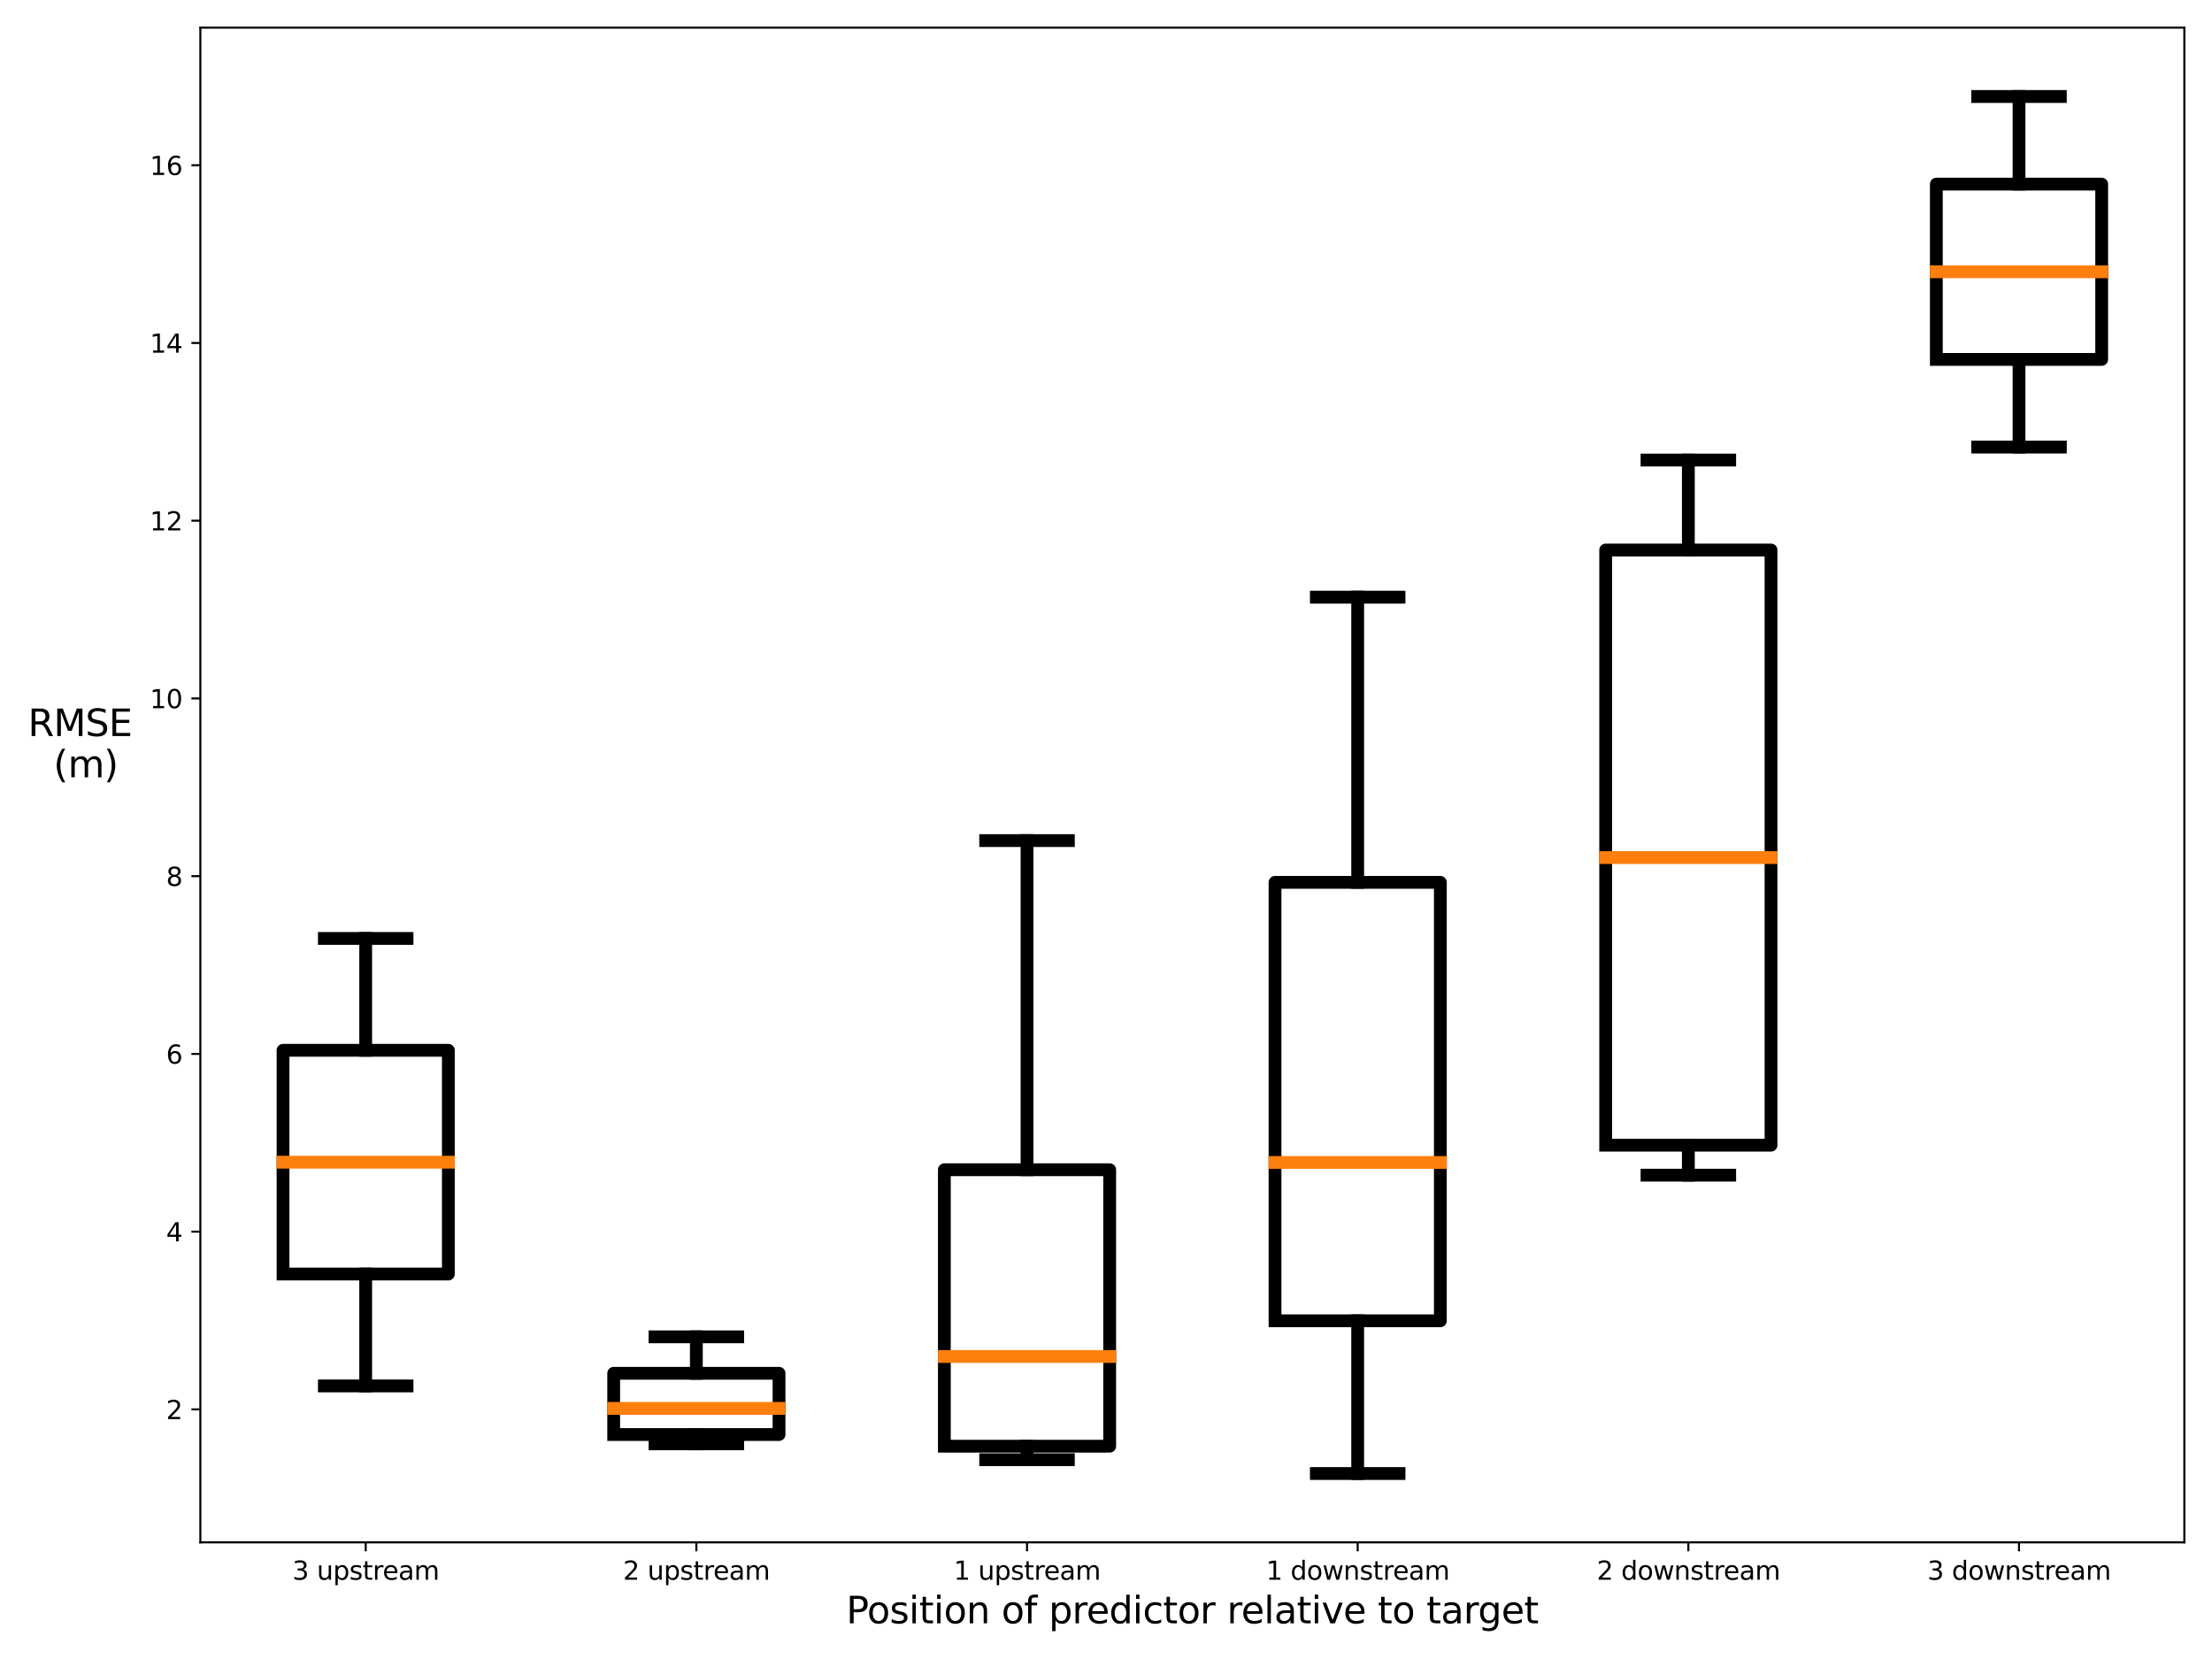 <?xml version="1.0" encoding="utf-8" standalone="no"?>
<!DOCTYPE svg PUBLIC "-//W3C//DTD SVG 1.1//EN"
  "http://www.w3.org/Graphics/SVG/1.1/DTD/svg11.dtd">
<svg xmlns:xlink="http://www.w3.org/1999/xlink" width="864pt" height="648pt" viewBox="0 0 864 648" xmlns="http://www.w3.org/2000/svg" version="1.1">
 <defs>
  <style type="text/css">*{stroke-linejoin: round; stroke-linecap: butt}</style>
 </defs>
 <g id="figure_1">
  <g id="patch_1">
   <path d="M 0 648 
L 864 648 
L 864 0 
L 0 0 
z
" style="fill: #ffffff"/>
  </g>
  <g id="axes_1">
   <g id="patch_2">
    <path d="M 78.26 602.44 
L 853.2 602.44 
L 853.2 10.8 
L 78.26 10.8 
z
" style="fill: #ffffff"/>
   </g>
   <g id="matplotlib.axis_1">
    <g id="xtick_1">
     <g id="line2d_1">
      <defs>
       <path id="m93afc6b982" d="M 0 0 
L 0 3.5 
" style="stroke: #000000; stroke-width: 0.8"/>
      </defs>
      <g>
       <use xlink:href="#m93afc6b982" x="142.838" y="602.44" style="stroke: #000000; stroke-width: 0.8"/>
      </g>
     </g>
     <g id="text_1">
      <!-- 3 upstream -->
      <g transform="translate(114.206 617.038) scale(0.1 -0.1)">
       <defs>
        <path id="DejaVuSans-33" d="M 2597 2516 
Q 3050 2419 3304 2112 
Q 3559 1806 3559 1356 
Q 3559 666 3084 287 
Q 2609 -91 1734 -91 
Q 1441 -91 1130 -33 
Q 819 25 488 141 
L 488 750 
Q 750 597 1062 519 
Q 1375 441 1716 441 
Q 2309 441 2620 675 
Q 2931 909 2931 1356 
Q 2931 1769 2642 2001 
Q 2353 2234 1838 2234 
L 1294 2234 
L 1294 2753 
L 1863 2753 
Q 2328 2753 2575 2939 
Q 2822 3125 2822 3475 
Q 2822 3834 2567 4026 
Q 2313 4219 1838 4219 
Q 1578 4219 1281 4162 
Q 984 4106 628 3988 
L 628 4550 
Q 988 4650 1302 4700 
Q 1616 4750 1894 4750 
Q 2613 4750 3031 4423 
Q 3450 4097 3450 3541 
Q 3450 3153 3228 2886 
Q 3006 2619 2597 2516 
z
" transform="scale(0.016)"/>
        <path id="DejaVuSans-20" transform="scale(0.016)"/>
        <path id="DejaVuSans-75" d="M 544 1381 
L 544 3500 
L 1119 3500 
L 1119 1403 
Q 1119 906 1312 657 
Q 1506 409 1894 409 
Q 2359 409 2629 706 
Q 2900 1003 2900 1516 
L 2900 3500 
L 3475 3500 
L 3475 0 
L 2900 0 
L 2900 538 
Q 2691 219 2414 64 
Q 2138 -91 1772 -91 
Q 1169 -91 856 284 
Q 544 659 544 1381 
z
M 1991 3584 
L 1991 3584 
z
" transform="scale(0.016)"/>
        <path id="DejaVuSans-70" d="M 1159 525 
L 1159 -1331 
L 581 -1331 
L 581 3500 
L 1159 3500 
L 1159 2969 
Q 1341 3281 1617 3432 
Q 1894 3584 2278 3584 
Q 2916 3584 3314 3078 
Q 3713 2572 3713 1747 
Q 3713 922 3314 415 
Q 2916 -91 2278 -91 
Q 1894 -91 1617 61 
Q 1341 213 1159 525 
z
M 3116 1747 
Q 3116 2381 2855 2742 
Q 2594 3103 2138 3103 
Q 1681 3103 1420 2742 
Q 1159 2381 1159 1747 
Q 1159 1113 1420 752 
Q 1681 391 2138 391 
Q 2594 391 2855 752 
Q 3116 1113 3116 1747 
z
" transform="scale(0.016)"/>
        <path id="DejaVuSans-73" d="M 2834 3397 
L 2834 2853 
Q 2591 2978 2328 3040 
Q 2066 3103 1784 3103 
Q 1356 3103 1142 2972 
Q 928 2841 928 2578 
Q 928 2378 1081 2264 
Q 1234 2150 1697 2047 
L 1894 2003 
Q 2506 1872 2764 1633 
Q 3022 1394 3022 966 
Q 3022 478 2636 193 
Q 2250 -91 1575 -91 
Q 1294 -91 989 -36 
Q 684 19 347 128 
L 347 722 
Q 666 556 975 473 
Q 1284 391 1588 391 
Q 1994 391 2212 530 
Q 2431 669 2431 922 
Q 2431 1156 2273 1281 
Q 2116 1406 1581 1522 
L 1381 1569 
Q 847 1681 609 1914 
Q 372 2147 372 2553 
Q 372 3047 722 3315 
Q 1072 3584 1716 3584 
Q 2034 3584 2315 3537 
Q 2597 3491 2834 3397 
z
" transform="scale(0.016)"/>
        <path id="DejaVuSans-74" d="M 1172 4494 
L 1172 3500 
L 2356 3500 
L 2356 3053 
L 1172 3053 
L 1172 1153 
Q 1172 725 1289 603 
Q 1406 481 1766 481 
L 2356 481 
L 2356 0 
L 1766 0 
Q 1100 0 847 248 
Q 594 497 594 1153 
L 594 3053 
L 172 3053 
L 172 3500 
L 594 3500 
L 594 4494 
L 1172 4494 
z
" transform="scale(0.016)"/>
        <path id="DejaVuSans-72" d="M 2631 2963 
Q 2534 3019 2420 3045 
Q 2306 3072 2169 3072 
Q 1681 3072 1420 2755 
Q 1159 2438 1159 1844 
L 1159 0 
L 581 0 
L 581 3500 
L 1159 3500 
L 1159 2956 
Q 1341 3275 1631 3429 
Q 1922 3584 2338 3584 
Q 2397 3584 2469 3576 
Q 2541 3569 2628 3553 
L 2631 2963 
z
" transform="scale(0.016)"/>
        <path id="DejaVuSans-65" d="M 3597 1894 
L 3597 1613 
L 953 1613 
Q 991 1019 1311 708 
Q 1631 397 2203 397 
Q 2534 397 2845 478 
Q 3156 559 3463 722 
L 3463 178 
Q 3153 47 2828 -22 
Q 2503 -91 2169 -91 
Q 1331 -91 842 396 
Q 353 884 353 1716 
Q 353 2575 817 3079 
Q 1281 3584 2069 3584 
Q 2775 3584 3186 3129 
Q 3597 2675 3597 1894 
z
M 3022 2063 
Q 3016 2534 2758 2815 
Q 2500 3097 2075 3097 
Q 1594 3097 1305 2825 
Q 1016 2553 972 2059 
L 3022 2063 
z
" transform="scale(0.016)"/>
        <path id="DejaVuSans-61" d="M 2194 1759 
Q 1497 1759 1228 1600 
Q 959 1441 959 1056 
Q 959 750 1161 570 
Q 1363 391 1709 391 
Q 2188 391 2477 730 
Q 2766 1069 2766 1631 
L 2766 1759 
L 2194 1759 
z
M 3341 1997 
L 3341 0 
L 2766 0 
L 2766 531 
Q 2569 213 2275 61 
Q 1981 -91 1556 -91 
Q 1019 -91 701 211 
Q 384 513 384 1019 
Q 384 1609 779 1909 
Q 1175 2209 1959 2209 
L 2766 2209 
L 2766 2266 
Q 2766 2663 2505 2880 
Q 2244 3097 1772 3097 
Q 1472 3097 1187 3025 
Q 903 2953 641 2809 
L 641 3341 
Q 956 3463 1253 3523 
Q 1550 3584 1831 3584 
Q 2591 3584 2966 3190 
Q 3341 2797 3341 1997 
z
" transform="scale(0.016)"/>
        <path id="DejaVuSans-6d" d="M 3328 2828 
Q 3544 3216 3844 3400 
Q 4144 3584 4550 3584 
Q 5097 3584 5394 3201 
Q 5691 2819 5691 2113 
L 5691 0 
L 5113 0 
L 5113 2094 
Q 5113 2597 4934 2840 
Q 4756 3084 4391 3084 
Q 3944 3084 3684 2787 
Q 3425 2491 3425 1978 
L 3425 0 
L 2847 0 
L 2847 2094 
Q 2847 2600 2669 2842 
Q 2491 3084 2119 3084 
Q 1678 3084 1418 2786 
Q 1159 2488 1159 1978 
L 1159 0 
L 581 0 
L 581 3500 
L 1159 3500 
L 1159 2956 
Q 1356 3278 1631 3431 
Q 1906 3584 2284 3584 
Q 2666 3584 2933 3390 
Q 3200 3197 3328 2828 
z
" transform="scale(0.016)"/>
       </defs>
       <use xlink:href="#DejaVuSans-33"/>
       <use xlink:href="#DejaVuSans-20" x="63.623"/>
       <use xlink:href="#DejaVuSans-75" x="95.41"/>
       <use xlink:href="#DejaVuSans-70" x="158.789"/>
       <use xlink:href="#DejaVuSans-73" x="222.266"/>
       <use xlink:href="#DejaVuSans-74" x="274.365"/>
       <use xlink:href="#DejaVuSans-72" x="313.574"/>
       <use xlink:href="#DejaVuSans-65" x="352.438"/>
       <use xlink:href="#DejaVuSans-61" x="413.961"/>
       <use xlink:href="#DejaVuSans-6d" x="475.24"/>
      </g>
     </g>
    </g>
    <g id="xtick_2">
     <g id="line2d_2">
      <g>
       <use xlink:href="#m93afc6b982" x="271.995" y="602.44" style="stroke: #000000; stroke-width: 0.8"/>
      </g>
     </g>
     <g id="text_2">
      <!-- 2 upstream -->
      <g transform="translate(243.363 617.038) scale(0.1 -0.1)">
       <defs>
        <path id="DejaVuSans-32" d="M 1228 531 
L 3431 531 
L 3431 0 
L 469 0 
L 469 531 
Q 828 903 1448 1529 
Q 2069 2156 2228 2338 
Q 2531 2678 2651 2914 
Q 2772 3150 2772 3378 
Q 2772 3750 2511 3984 
Q 2250 4219 1831 4219 
Q 1534 4219 1204 4116 
Q 875 4013 500 3803 
L 500 4441 
Q 881 4594 1212 4672 
Q 1544 4750 1819 4750 
Q 2544 4750 2975 4387 
Q 3406 4025 3406 3419 
Q 3406 3131 3298 2873 
Q 3191 2616 2906 2266 
Q 2828 2175 2409 1742 
Q 1991 1309 1228 531 
z
" transform="scale(0.016)"/>
       </defs>
       <use xlink:href="#DejaVuSans-32"/>
       <use xlink:href="#DejaVuSans-20" x="63.623"/>
       <use xlink:href="#DejaVuSans-75" x="95.41"/>
       <use xlink:href="#DejaVuSans-70" x="158.789"/>
       <use xlink:href="#DejaVuSans-73" x="222.266"/>
       <use xlink:href="#DejaVuSans-74" x="274.365"/>
       <use xlink:href="#DejaVuSans-72" x="313.574"/>
       <use xlink:href="#DejaVuSans-65" x="352.438"/>
       <use xlink:href="#DejaVuSans-61" x="413.961"/>
       <use xlink:href="#DejaVuSans-6d" x="475.24"/>
      </g>
     </g>
    </g>
    <g id="xtick_3">
     <g id="line2d_3">
      <g>
       <use xlink:href="#m93afc6b982" x="401.152" y="602.44" style="stroke: #000000; stroke-width: 0.8"/>
      </g>
     </g>
     <g id="text_3">
      <!-- 1 upstream -->
      <g transform="translate(372.52 617.038) scale(0.1 -0.1)">
       <defs>
        <path id="DejaVuSans-31" d="M 794 531 
L 1825 531 
L 1825 4091 
L 703 3866 
L 703 4441 
L 1819 4666 
L 2450 4666 
L 2450 531 
L 3481 531 
L 3481 0 
L 794 0 
L 794 531 
z
" transform="scale(0.016)"/>
       </defs>
       <use xlink:href="#DejaVuSans-31"/>
       <use xlink:href="#DejaVuSans-20" x="63.623"/>
       <use xlink:href="#DejaVuSans-75" x="95.41"/>
       <use xlink:href="#DejaVuSans-70" x="158.789"/>
       <use xlink:href="#DejaVuSans-73" x="222.266"/>
       <use xlink:href="#DejaVuSans-74" x="274.365"/>
       <use xlink:href="#DejaVuSans-72" x="313.574"/>
       <use xlink:href="#DejaVuSans-65" x="352.438"/>
       <use xlink:href="#DejaVuSans-61" x="413.961"/>
       <use xlink:href="#DejaVuSans-6d" x="475.24"/>
      </g>
     </g>
    </g>
    <g id="xtick_4">
     <g id="line2d_4">
      <g>
       <use xlink:href="#m93afc6b982" x="530.308" y="602.44" style="stroke: #000000; stroke-width: 0.8"/>
      </g>
     </g>
     <g id="text_4">
      <!-- 1 downstream -->
      <g transform="translate(494.528 617.038) scale(0.1 -0.1)">
       <defs>
        <path id="DejaVuSans-64" d="M 2906 2969 
L 2906 4863 
L 3481 4863 
L 3481 0 
L 2906 0 
L 2906 525 
Q 2725 213 2448 61 
Q 2172 -91 1784 -91 
Q 1150 -91 751 415 
Q 353 922 353 1747 
Q 353 2572 751 3078 
Q 1150 3584 1784 3584 
Q 2172 3584 2448 3432 
Q 2725 3281 2906 2969 
z
M 947 1747 
Q 947 1113 1208 752 
Q 1469 391 1925 391 
Q 2381 391 2643 752 
Q 2906 1113 2906 1747 
Q 2906 2381 2643 2742 
Q 2381 3103 1925 3103 
Q 1469 3103 1208 2742 
Q 947 2381 947 1747 
z
" transform="scale(0.016)"/>
        <path id="DejaVuSans-6f" d="M 1959 3097 
Q 1497 3097 1228 2736 
Q 959 2375 959 1747 
Q 959 1119 1226 758 
Q 1494 397 1959 397 
Q 2419 397 2687 759 
Q 2956 1122 2956 1747 
Q 2956 2369 2687 2733 
Q 2419 3097 1959 3097 
z
M 1959 3584 
Q 2709 3584 3137 3096 
Q 3566 2609 3566 1747 
Q 3566 888 3137 398 
Q 2709 -91 1959 -91 
Q 1206 -91 779 398 
Q 353 888 353 1747 
Q 353 2609 779 3096 
Q 1206 3584 1959 3584 
z
" transform="scale(0.016)"/>
        <path id="DejaVuSans-77" d="M 269 3500 
L 844 3500 
L 1563 769 
L 2278 3500 
L 2956 3500 
L 3675 769 
L 4391 3500 
L 4966 3500 
L 4050 0 
L 3372 0 
L 2619 2869 
L 1863 0 
L 1184 0 
L 269 3500 
z
" transform="scale(0.016)"/>
        <path id="DejaVuSans-6e" d="M 3513 2113 
L 3513 0 
L 2938 0 
L 2938 2094 
Q 2938 2591 2744 2837 
Q 2550 3084 2163 3084 
Q 1697 3084 1428 2787 
Q 1159 2491 1159 1978 
L 1159 0 
L 581 0 
L 581 3500 
L 1159 3500 
L 1159 2956 
Q 1366 3272 1645 3428 
Q 1925 3584 2291 3584 
Q 2894 3584 3203 3211 
Q 3513 2838 3513 2113 
z
" transform="scale(0.016)"/>
       </defs>
       <use xlink:href="#DejaVuSans-31"/>
       <use xlink:href="#DejaVuSans-20" x="63.623"/>
       <use xlink:href="#DejaVuSans-64" x="95.41"/>
       <use xlink:href="#DejaVuSans-6f" x="158.887"/>
       <use xlink:href="#DejaVuSans-77" x="220.068"/>
       <use xlink:href="#DejaVuSans-6e" x="301.855"/>
       <use xlink:href="#DejaVuSans-73" x="365.234"/>
       <use xlink:href="#DejaVuSans-74" x="417.334"/>
       <use xlink:href="#DejaVuSans-72" x="456.543"/>
       <use xlink:href="#DejaVuSans-65" x="495.406"/>
       <use xlink:href="#DejaVuSans-61" x="556.93"/>
       <use xlink:href="#DejaVuSans-6d" x="618.209"/>
      </g>
     </g>
    </g>
    <g id="xtick_5">
     <g id="line2d_5">
      <g>
       <use xlink:href="#m93afc6b982" x="659.465" y="602.44" style="stroke: #000000; stroke-width: 0.8"/>
      </g>
     </g>
     <g id="text_5">
      <!-- 2 downstream -->
      <g transform="translate(623.685 617.038) scale(0.1 -0.1)">
       <use xlink:href="#DejaVuSans-32"/>
       <use xlink:href="#DejaVuSans-20" x="63.623"/>
       <use xlink:href="#DejaVuSans-64" x="95.41"/>
       <use xlink:href="#DejaVuSans-6f" x="158.887"/>
       <use xlink:href="#DejaVuSans-77" x="220.068"/>
       <use xlink:href="#DejaVuSans-6e" x="301.855"/>
       <use xlink:href="#DejaVuSans-73" x="365.234"/>
       <use xlink:href="#DejaVuSans-74" x="417.334"/>
       <use xlink:href="#DejaVuSans-72" x="456.543"/>
       <use xlink:href="#DejaVuSans-65" x="495.406"/>
       <use xlink:href="#DejaVuSans-61" x="556.93"/>
       <use xlink:href="#DejaVuSans-6d" x="618.209"/>
      </g>
     </g>
    </g>
    <g id="xtick_6">
     <g id="line2d_6">
      <g>
       <use xlink:href="#m93afc6b982" x="788.622" y="602.44" style="stroke: #000000; stroke-width: 0.8"/>
      </g>
     </g>
     <g id="text_6">
      <!-- 3 downstream -->
      <g transform="translate(752.841 617.038) scale(0.1 -0.1)">
       <use xlink:href="#DejaVuSans-33"/>
       <use xlink:href="#DejaVuSans-20" x="63.623"/>
       <use xlink:href="#DejaVuSans-64" x="95.41"/>
       <use xlink:href="#DejaVuSans-6f" x="158.887"/>
       <use xlink:href="#DejaVuSans-77" x="220.068"/>
       <use xlink:href="#DejaVuSans-6e" x="301.855"/>
       <use xlink:href="#DejaVuSans-73" x="365.234"/>
       <use xlink:href="#DejaVuSans-74" x="417.334"/>
       <use xlink:href="#DejaVuSans-72" x="456.543"/>
       <use xlink:href="#DejaVuSans-65" x="495.406"/>
       <use xlink:href="#DejaVuSans-61" x="556.93"/>
       <use xlink:href="#DejaVuSans-6d" x="618.209"/>
      </g>
     </g>
    </g>
    <g id="text_7">
     <!-- Position of predictor relative to target -->
     <g transform="translate(330.527 634.06) scale(0.144 -0.144)">
      <defs>
       <path id="DejaVuSans-50" d="M 1259 4147 
L 1259 2394 
L 2053 2394 
Q 2494 2394 2734 2622 
Q 2975 2850 2975 3272 
Q 2975 3691 2734 3919 
Q 2494 4147 2053 4147 
L 1259 4147 
z
M 628 4666 
L 2053 4666 
Q 2838 4666 3239 4311 
Q 3641 3956 3641 3272 
Q 3641 2581 3239 2228 
Q 2838 1875 2053 1875 
L 1259 1875 
L 1259 0 
L 628 0 
L 628 4666 
z
" transform="scale(0.016)"/>
       <path id="DejaVuSans-69" d="M 603 3500 
L 1178 3500 
L 1178 0 
L 603 0 
L 603 3500 
z
M 603 4863 
L 1178 4863 
L 1178 4134 
L 603 4134 
L 603 4863 
z
" transform="scale(0.016)"/>
       <path id="DejaVuSans-66" d="M 2375 4863 
L 2375 4384 
L 1825 4384 
Q 1516 4384 1395 4259 
Q 1275 4134 1275 3809 
L 1275 3500 
L 2222 3500 
L 2222 3053 
L 1275 3053 
L 1275 0 
L 697 0 
L 697 3053 
L 147 3053 
L 147 3500 
L 697 3500 
L 697 3744 
Q 697 4328 969 4595 
Q 1241 4863 1831 4863 
L 2375 4863 
z
" transform="scale(0.016)"/>
       <path id="DejaVuSans-63" d="M 3122 3366 
L 3122 2828 
Q 2878 2963 2633 3030 
Q 2388 3097 2138 3097 
Q 1578 3097 1268 2742 
Q 959 2388 959 1747 
Q 959 1106 1268 751 
Q 1578 397 2138 397 
Q 2388 397 2633 464 
Q 2878 531 3122 666 
L 3122 134 
Q 2881 22 2623 -34 
Q 2366 -91 2075 -91 
Q 1284 -91 818 406 
Q 353 903 353 1747 
Q 353 2603 823 3093 
Q 1294 3584 2113 3584 
Q 2378 3584 2631 3529 
Q 2884 3475 3122 3366 
z
" transform="scale(0.016)"/>
       <path id="DejaVuSans-6c" d="M 603 4863 
L 1178 4863 
L 1178 0 
L 603 0 
L 603 4863 
z
" transform="scale(0.016)"/>
       <path id="DejaVuSans-76" d="M 191 3500 
L 800 3500 
L 1894 563 
L 2988 3500 
L 3597 3500 
L 2284 0 
L 1503 0 
L 191 3500 
z
" transform="scale(0.016)"/>
       <path id="DejaVuSans-67" d="M 2906 1791 
Q 2906 2416 2648 2759 
Q 2391 3103 1925 3103 
Q 1463 3103 1205 2759 
Q 947 2416 947 1791 
Q 947 1169 1205 825 
Q 1463 481 1925 481 
Q 2391 481 2648 825 
Q 2906 1169 2906 1791 
z
M 3481 434 
Q 3481 -459 3084 -895 
Q 2688 -1331 1869 -1331 
Q 1566 -1331 1297 -1286 
Q 1028 -1241 775 -1147 
L 775 -588 
Q 1028 -725 1275 -790 
Q 1522 -856 1778 -856 
Q 2344 -856 2625 -561 
Q 2906 -266 2906 331 
L 2906 616 
Q 2728 306 2450 153 
Q 2172 0 1784 0 
Q 1141 0 747 490 
Q 353 981 353 1791 
Q 353 2603 747 3093 
Q 1141 3584 1784 3584 
Q 2172 3584 2450 3431 
Q 2728 3278 2906 2969 
L 2906 3500 
L 3481 3500 
L 3481 434 
z
" transform="scale(0.016)"/>
      </defs>
      <use xlink:href="#DejaVuSans-50"/>
      <use xlink:href="#DejaVuSans-6f" x="56.678"/>
      <use xlink:href="#DejaVuSans-73" x="117.859"/>
      <use xlink:href="#DejaVuSans-69" x="169.959"/>
      <use xlink:href="#DejaVuSans-74" x="197.742"/>
      <use xlink:href="#DejaVuSans-69" x="236.951"/>
      <use xlink:href="#DejaVuSans-6f" x="264.734"/>
      <use xlink:href="#DejaVuSans-6e" x="325.916"/>
      <use xlink:href="#DejaVuSans-20" x="389.295"/>
      <use xlink:href="#DejaVuSans-6f" x="421.082"/>
      <use xlink:href="#DejaVuSans-66" x="482.264"/>
      <use xlink:href="#DejaVuSans-20" x="517.469"/>
      <use xlink:href="#DejaVuSans-70" x="549.256"/>
      <use xlink:href="#DejaVuSans-72" x="612.732"/>
      <use xlink:href="#DejaVuSans-65" x="651.596"/>
      <use xlink:href="#DejaVuSans-64" x="713.119"/>
      <use xlink:href="#DejaVuSans-69" x="776.596"/>
      <use xlink:href="#DejaVuSans-63" x="804.379"/>
      <use xlink:href="#DejaVuSans-74" x="859.359"/>
      <use xlink:href="#DejaVuSans-6f" x="898.568"/>
      <use xlink:href="#DejaVuSans-72" x="959.75"/>
      <use xlink:href="#DejaVuSans-20" x="1000.863"/>
      <use xlink:href="#DejaVuSans-72" x="1032.65"/>
      <use xlink:href="#DejaVuSans-65" x="1071.514"/>
      <use xlink:href="#DejaVuSans-6c" x="1133.037"/>
      <use xlink:href="#DejaVuSans-61" x="1160.82"/>
      <use xlink:href="#DejaVuSans-74" x="1222.1"/>
      <use xlink:href="#DejaVuSans-69" x="1261.309"/>
      <use xlink:href="#DejaVuSans-76" x="1289.092"/>
      <use xlink:href="#DejaVuSans-65" x="1348.271"/>
      <use xlink:href="#DejaVuSans-20" x="1409.795"/>
      <use xlink:href="#DejaVuSans-74" x="1441.582"/>
      <use xlink:href="#DejaVuSans-6f" x="1480.791"/>
      <use xlink:href="#DejaVuSans-20" x="1541.973"/>
      <use xlink:href="#DejaVuSans-74" x="1573.76"/>
      <use xlink:href="#DejaVuSans-61" x="1612.969"/>
      <use xlink:href="#DejaVuSans-72" x="1674.248"/>
      <use xlink:href="#DejaVuSans-67" x="1713.611"/>
      <use xlink:href="#DejaVuSans-65" x="1777.088"/>
      <use xlink:href="#DejaVuSans-74" x="1838.611"/>
     </g>
    </g>
   </g>
   <g id="matplotlib.axis_2">
    <g id="ytick_1">
     <g id="line2d_7">
      <defs>
       <path id="m09a1c1c5a8" d="M 0 0 
L -3.5 0 
" style="stroke: #000000; stroke-width: 0.8"/>
      </defs>
      <g>
       <use xlink:href="#m09a1c1c5a8" x="78.26" y="550.497" style="stroke: #000000; stroke-width: 0.8"/>
      </g>
     </g>
     <g id="text_8">
      <!-- 2 -->
      <g transform="translate(64.897 554.296) scale(0.1 -0.1)">
       <use xlink:href="#DejaVuSans-32"/>
      </g>
     </g>
    </g>
    <g id="ytick_2">
     <g id="line2d_8">
      <g>
       <use xlink:href="#m09a1c1c5a8" x="78.26" y="481.075" style="stroke: #000000; stroke-width: 0.8"/>
      </g>
     </g>
     <g id="text_9">
      <!-- 4 -->
      <g transform="translate(64.897 484.874) scale(0.1 -0.1)">
       <defs>
        <path id="DejaVuSans-34" d="M 2419 4116 
L 825 1625 
L 2419 1625 
L 2419 4116 
z
M 2253 4666 
L 3047 4666 
L 3047 1625 
L 3713 1625 
L 3713 1100 
L 3047 1100 
L 3047 0 
L 2419 0 
L 2419 1100 
L 313 1100 
L 313 1709 
L 2253 4666 
z
" transform="scale(0.016)"/>
       </defs>
       <use xlink:href="#DejaVuSans-34"/>
      </g>
     </g>
    </g>
    <g id="ytick_3">
     <g id="line2d_9">
      <g>
       <use xlink:href="#m09a1c1c5a8" x="78.26" y="411.653" style="stroke: #000000; stroke-width: 0.8"/>
      </g>
     </g>
     <g id="text_10">
      <!-- 6 -->
      <g transform="translate(64.897 415.452) scale(0.1 -0.1)">
       <defs>
        <path id="DejaVuSans-36" d="M 2113 2584 
Q 1688 2584 1439 2293 
Q 1191 2003 1191 1497 
Q 1191 994 1439 701 
Q 1688 409 2113 409 
Q 2538 409 2786 701 
Q 3034 994 3034 1497 
Q 3034 2003 2786 2293 
Q 2538 2584 2113 2584 
z
M 3366 4563 
L 3366 3988 
Q 3128 4100 2886 4159 
Q 2644 4219 2406 4219 
Q 1781 4219 1451 3797 
Q 1122 3375 1075 2522 
Q 1259 2794 1537 2939 
Q 1816 3084 2150 3084 
Q 2853 3084 3261 2657 
Q 3669 2231 3669 1497 
Q 3669 778 3244 343 
Q 2819 -91 2113 -91 
Q 1303 -91 875 529 
Q 447 1150 447 2328 
Q 447 3434 972 4092 
Q 1497 4750 2381 4750 
Q 2619 4750 2861 4703 
Q 3103 4656 3366 4563 
z
" transform="scale(0.016)"/>
       </defs>
       <use xlink:href="#DejaVuSans-36"/>
      </g>
     </g>
    </g>
    <g id="ytick_4">
     <g id="line2d_10">
      <g>
       <use xlink:href="#m09a1c1c5a8" x="78.26" y="342.231" style="stroke: #000000; stroke-width: 0.8"/>
      </g>
     </g>
     <g id="text_11">
      <!-- 8 -->
      <g transform="translate(64.897 346.03) scale(0.1 -0.1)">
       <defs>
        <path id="DejaVuSans-38" d="M 2034 2216 
Q 1584 2216 1326 1975 
Q 1069 1734 1069 1313 
Q 1069 891 1326 650 
Q 1584 409 2034 409 
Q 2484 409 2743 651 
Q 3003 894 3003 1313 
Q 3003 1734 2745 1975 
Q 2488 2216 2034 2216 
z
M 1403 2484 
Q 997 2584 770 2862 
Q 544 3141 544 3541 
Q 544 4100 942 4425 
Q 1341 4750 2034 4750 
Q 2731 4750 3128 4425 
Q 3525 4100 3525 3541 
Q 3525 3141 3298 2862 
Q 3072 2584 2669 2484 
Q 3125 2378 3379 2068 
Q 3634 1759 3634 1313 
Q 3634 634 3220 271 
Q 2806 -91 2034 -91 
Q 1263 -91 848 271 
Q 434 634 434 1313 
Q 434 1759 690 2068 
Q 947 2378 1403 2484 
z
M 1172 3481 
Q 1172 3119 1398 2916 
Q 1625 2713 2034 2713 
Q 2441 2713 2670 2916 
Q 2900 3119 2900 3481 
Q 2900 3844 2670 4047 
Q 2441 4250 2034 4250 
Q 1625 4250 1398 4047 
Q 1172 3844 1172 3481 
z
" transform="scale(0.016)"/>
       </defs>
       <use xlink:href="#DejaVuSans-38"/>
      </g>
     </g>
    </g>
    <g id="ytick_5">
     <g id="line2d_11">
      <g>
       <use xlink:href="#m09a1c1c5a8" x="78.26" y="272.809" style="stroke: #000000; stroke-width: 0.8"/>
      </g>
     </g>
     <g id="text_12">
      <!-- 10 -->
      <g transform="translate(58.535 276.608) scale(0.1 -0.1)">
       <defs>
        <path id="DejaVuSans-30" d="M 2034 4250 
Q 1547 4250 1301 3770 
Q 1056 3291 1056 2328 
Q 1056 1369 1301 889 
Q 1547 409 2034 409 
Q 2525 409 2770 889 
Q 3016 1369 3016 2328 
Q 3016 3291 2770 3770 
Q 2525 4250 2034 4250 
z
M 2034 4750 
Q 2819 4750 3233 4129 
Q 3647 3509 3647 2328 
Q 3647 1150 3233 529 
Q 2819 -91 2034 -91 
Q 1250 -91 836 529 
Q 422 1150 422 2328 
Q 422 3509 836 4129 
Q 1250 4750 2034 4750 
z
" transform="scale(0.016)"/>
       </defs>
       <use xlink:href="#DejaVuSans-31"/>
       <use xlink:href="#DejaVuSans-30" x="63.623"/>
      </g>
     </g>
    </g>
    <g id="ytick_6">
     <g id="line2d_12">
      <g>
       <use xlink:href="#m09a1c1c5a8" x="78.26" y="203.387" style="stroke: #000000; stroke-width: 0.8"/>
      </g>
     </g>
     <g id="text_13">
      <!-- 12 -->
      <g transform="translate(58.535 207.186) scale(0.1 -0.1)">
       <use xlink:href="#DejaVuSans-31"/>
       <use xlink:href="#DejaVuSans-32" x="63.623"/>
      </g>
     </g>
    </g>
    <g id="ytick_7">
     <g id="line2d_13">
      <g>
       <use xlink:href="#m09a1c1c5a8" x="78.26" y="133.965" style="stroke: #000000; stroke-width: 0.8"/>
      </g>
     </g>
     <g id="text_14">
      <!-- 14 -->
      <g transform="translate(58.535 137.764) scale(0.1 -0.1)">
       <use xlink:href="#DejaVuSans-31"/>
       <use xlink:href="#DejaVuSans-34" x="63.623"/>
      </g>
     </g>
    </g>
    <g id="ytick_8">
     <g id="line2d_14">
      <g>
       <use xlink:href="#m09a1c1c5a8" x="78.26" y="64.543" style="stroke: #000000; stroke-width: 0.8"/>
      </g>
     </g>
     <g id="text_15">
      <!-- 16 -->
      <g transform="translate(58.535 68.342) scale(0.1 -0.1)">
       <use xlink:href="#DejaVuSans-31"/>
       <use xlink:href="#DejaVuSans-36" x="63.623"/>
      </g>
     </g>
    </g>
    <g id="text_16">
     <!-- RMSE  -->
     <g transform="translate(10.911 287.5) scale(0.144 -0.144)">
      <defs>
       <path id="DejaVuSans-52" d="M 2841 2188 
Q 3044 2119 3236 1894 
Q 3428 1669 3622 1275 
L 4263 0 
L 3584 0 
L 2988 1197 
Q 2756 1666 2539 1819 
Q 2322 1972 1947 1972 
L 1259 1972 
L 1259 0 
L 628 0 
L 628 4666 
L 2053 4666 
Q 2853 4666 3247 4331 
Q 3641 3997 3641 3322 
Q 3641 2881 3436 2590 
Q 3231 2300 2841 2188 
z
M 1259 4147 
L 1259 2491 
L 2053 2491 
Q 2509 2491 2742 2702 
Q 2975 2913 2975 3322 
Q 2975 3731 2742 3939 
Q 2509 4147 2053 4147 
L 1259 4147 
z
" transform="scale(0.016)"/>
       <path id="DejaVuSans-4d" d="M 628 4666 
L 1569 4666 
L 2759 1491 
L 3956 4666 
L 4897 4666 
L 4897 0 
L 4281 0 
L 4281 4097 
L 3078 897 
L 2444 897 
L 1241 4097 
L 1241 0 
L 628 0 
L 628 4666 
z
" transform="scale(0.016)"/>
       <path id="DejaVuSans-53" d="M 3425 4513 
L 3425 3897 
Q 3066 4069 2747 4153 
Q 2428 4238 2131 4238 
Q 1616 4238 1336 4038 
Q 1056 3838 1056 3469 
Q 1056 3159 1242 3001 
Q 1428 2844 1947 2747 
L 2328 2669 
Q 3034 2534 3370 2195 
Q 3706 1856 3706 1288 
Q 3706 609 3251 259 
Q 2797 -91 1919 -91 
Q 1588 -91 1214 -16 
Q 841 59 441 206 
L 441 856 
Q 825 641 1194 531 
Q 1563 422 1919 422 
Q 2459 422 2753 634 
Q 3047 847 3047 1241 
Q 3047 1584 2836 1778 
Q 2625 1972 2144 2069 
L 1759 2144 
Q 1053 2284 737 2584 
Q 422 2884 422 3419 
Q 422 4038 858 4394 
Q 1294 4750 2059 4750 
Q 2388 4750 2728 4690 
Q 3069 4631 3425 4513 
z
" transform="scale(0.016)"/>
       <path id="DejaVuSans-45" d="M 628 4666 
L 3578 4666 
L 3578 4134 
L 1259 4134 
L 1259 2753 
L 3481 2753 
L 3481 2222 
L 1259 2222 
L 1259 531 
L 3634 531 
L 3634 0 
L 628 0 
L 628 4666 
z
" transform="scale(0.016)"/>
      </defs>
      <use xlink:href="#DejaVuSans-52"/>
      <use xlink:href="#DejaVuSans-4d" x="69.482"/>
      <use xlink:href="#DejaVuSans-53" x="155.762"/>
      <use xlink:href="#DejaVuSans-45" x="219.238"/>
      <use xlink:href="#DejaVuSans-20" x="282.422"/>
     </g>
     <!-- (m) -->
     <g transform="translate(20.904 303.625) scale(0.144 -0.144)">
      <defs>
       <path id="DejaVuSans-28" d="M 1984 4856 
Q 1566 4138 1362 3434 
Q 1159 2731 1159 2009 
Q 1159 1288 1364 580 
Q 1569 -128 1984 -844 
L 1484 -844 
Q 1016 -109 783 600 
Q 550 1309 550 2009 
Q 550 2706 781 3412 
Q 1013 4119 1484 4856 
L 1984 4856 
z
" transform="scale(0.016)"/>
       <path id="DejaVuSans-29" d="M 513 4856 
L 1013 4856 
Q 1481 4119 1714 3412 
Q 1947 2706 1947 2009 
Q 1947 1309 1714 600 
Q 1481 -109 1013 -844 
L 513 -844 
Q 928 -128 1133 580 
Q 1338 1288 1338 2009 
Q 1338 2731 1133 3434 
Q 928 4138 513 4856 
z
" transform="scale(0.016)"/>
      </defs>
      <use xlink:href="#DejaVuSans-28"/>
      <use xlink:href="#DejaVuSans-6d" x="39.014"/>
      <use xlink:href="#DejaVuSans-29" x="136.426"/>
     </g>
    </g>
   </g>
   <g id="line2d_15">
    <path d="M 110.549 497.633 
L 175.127 497.633 
L 175.127 410.245 
L 110.549 410.245 
L 110.549 497.633 
" clip-path="url(#pf5e6fc7304)" style="fill: none; stroke: #000000; stroke-width: 5; stroke-linecap: square"/>
   </g>
   <g id="line2d_16">
    <path d="M 142.838 497.633 
L 142.838 541.327 
" clip-path="url(#pf5e6fc7304)" style="fill: none; stroke: #000000; stroke-width: 5; stroke-linecap: square"/>
   </g>
   <g id="line2d_17">
    <path d="M 142.838 410.245 
L 142.838 366.552 
" clip-path="url(#pf5e6fc7304)" style="fill: none; stroke: #000000; stroke-width: 5; stroke-linecap: square"/>
   </g>
   <g id="line2d_18">
    <path d="M 126.694 541.327 
L 158.983 541.327 
" clip-path="url(#pf5e6fc7304)" style="fill: none; stroke: #000000; stroke-width: 5; stroke-linecap: square"/>
   </g>
   <g id="line2d_19">
    <path d="M 126.694 366.552 
L 158.983 366.552 
" clip-path="url(#pf5e6fc7304)" style="fill: none; stroke: #000000; stroke-width: 5; stroke-linecap: square"/>
   </g>
   <g id="line2d_20"/>
   <g id="line2d_21">
    <path d="M 239.706 560.323 
L 304.284 560.323 
L 304.284 536.396 
L 239.706 536.396 
L 239.706 560.323 
" clip-path="url(#pf5e6fc7304)" style="fill: none; stroke: #000000; stroke-width: 5; stroke-linecap: square"/>
   </g>
   <g id="line2d_22">
    <path d="M 271.995 560.323 
L 271.995 563.954 
" clip-path="url(#pf5e6fc7304)" style="fill: none; stroke: #000000; stroke-width: 5; stroke-linecap: square"/>
   </g>
   <g id="line2d_23">
    <path d="M 271.995 536.396 
L 271.995 522.161 
" clip-path="url(#pf5e6fc7304)" style="fill: none; stroke: #000000; stroke-width: 5; stroke-linecap: square"/>
   </g>
   <g id="line2d_24">
    <path d="M 255.85 563.954 
L 288.14 563.954 
" clip-path="url(#pf5e6fc7304)" style="fill: none; stroke: #000000; stroke-width: 5; stroke-linecap: square"/>
   </g>
   <g id="line2d_25">
    <path d="M 255.85 522.161 
L 288.14 522.161 
" clip-path="url(#pf5e6fc7304)" style="fill: none; stroke: #000000; stroke-width: 5; stroke-linecap: square"/>
   </g>
   <g id="line2d_26"/>
   <g id="line2d_27">
    <path d="M 368.863 564.878 
L 433.441 564.878 
L 433.441 456.898 
L 368.863 456.898 
L 368.863 564.878 
" clip-path="url(#pf5e6fc7304)" style="fill: none; stroke: #000000; stroke-width: 5; stroke-linecap: square"/>
   </g>
   <g id="line2d_28">
    <path d="M 401.152 564.878 
L 401.152 570.15 
" clip-path="url(#pf5e6fc7304)" style="fill: none; stroke: #000000; stroke-width: 5; stroke-linecap: square"/>
   </g>
   <g id="line2d_29">
    <path d="M 401.152 456.898 
L 401.152 328.332 
" clip-path="url(#pf5e6fc7304)" style="fill: none; stroke: #000000; stroke-width: 5; stroke-linecap: square"/>
   </g>
   <g id="line2d_30">
    <path d="M 385.007 570.15 
L 417.296 570.15 
" clip-path="url(#pf5e6fc7304)" style="fill: none; stroke: #000000; stroke-width: 5; stroke-linecap: square"/>
   </g>
   <g id="line2d_31">
    <path d="M 385.007 328.332 
L 417.296 328.332 
" clip-path="url(#pf5e6fc7304)" style="fill: none; stroke: #000000; stroke-width: 5; stroke-linecap: square"/>
   </g>
   <g id="line2d_32"/>
   <g id="line2d_33">
    <path d="M 498.019 515.891 
L 562.597 515.891 
L 562.597 344.639 
L 498.019 344.639 
L 498.019 515.891 
" clip-path="url(#pf5e6fc7304)" style="fill: none; stroke: #000000; stroke-width: 5; stroke-linecap: square"/>
   </g>
   <g id="line2d_34">
    <path d="M 530.308 515.891 
L 530.308 575.547 
" clip-path="url(#pf5e6fc7304)" style="fill: none; stroke: #000000; stroke-width: 5; stroke-linecap: square"/>
   </g>
   <g id="line2d_35">
    <path d="M 530.308 344.639 
L 530.308 233.257 
" clip-path="url(#pf5e6fc7304)" style="fill: none; stroke: #000000; stroke-width: 5; stroke-linecap: square"/>
   </g>
   <g id="line2d_36">
    <path d="M 514.164 575.547 
L 546.453 575.547 
" clip-path="url(#pf5e6fc7304)" style="fill: none; stroke: #000000; stroke-width: 5; stroke-linecap: square"/>
   </g>
   <g id="line2d_37">
    <path d="M 514.164 233.257 
L 546.453 233.257 
" clip-path="url(#pf5e6fc7304)" style="fill: none; stroke: #000000; stroke-width: 5; stroke-linecap: square"/>
   </g>
   <g id="line2d_38"/>
   <g id="line2d_39">
    <path d="M 627.176 447.303 
L 691.754 447.303 
L 691.754 214.836 
L 627.176 214.836 
L 627.176 447.303 
" clip-path="url(#pf5e6fc7304)" style="fill: none; stroke: #000000; stroke-width: 5; stroke-linecap: square"/>
   </g>
   <g id="line2d_40">
    <path d="M 659.465 447.303 
L 659.465 459.014 
" clip-path="url(#pf5e6fc7304)" style="fill: none; stroke: #000000; stroke-width: 5; stroke-linecap: square"/>
   </g>
   <g id="line2d_41">
    <path d="M 659.465 214.836 
L 659.465 179.711 
" clip-path="url(#pf5e6fc7304)" style="fill: none; stroke: #000000; stroke-width: 5; stroke-linecap: square"/>
   </g>
   <g id="line2d_42">
    <path d="M 643.32 459.014 
L 675.61 459.014 
" clip-path="url(#pf5e6fc7304)" style="fill: none; stroke: #000000; stroke-width: 5; stroke-linecap: square"/>
   </g>
   <g id="line2d_43">
    <path d="M 643.32 179.711 
L 675.61 179.711 
" clip-path="url(#pf5e6fc7304)" style="fill: none; stroke: #000000; stroke-width: 5; stroke-linecap: square"/>
   </g>
   <g id="line2d_44"/>
   <g id="line2d_45">
    <path d="M 756.332 140.388 
L 820.911 140.388 
L 820.911 71.925 
L 756.332 71.925 
L 756.332 140.388 
" clip-path="url(#pf5e6fc7304)" style="fill: none; stroke: #000000; stroke-width: 5; stroke-linecap: square"/>
   </g>
   <g id="line2d_46">
    <path d="M 788.622 140.388 
L 788.622 174.62 
" clip-path="url(#pf5e6fc7304)" style="fill: none; stroke: #000000; stroke-width: 5; stroke-linecap: square"/>
   </g>
   <g id="line2d_47">
    <path d="M 788.622 71.925 
L 788.622 37.693 
" clip-path="url(#pf5e6fc7304)" style="fill: none; stroke: #000000; stroke-width: 5; stroke-linecap: square"/>
   </g>
   <g id="line2d_48">
    <path d="M 772.477 174.62 
L 804.766 174.62 
" clip-path="url(#pf5e6fc7304)" style="fill: none; stroke: #000000; stroke-width: 5; stroke-linecap: square"/>
   </g>
   <g id="line2d_49">
    <path d="M 772.477 37.693 
L 804.766 37.693 
" clip-path="url(#pf5e6fc7304)" style="fill: none; stroke: #000000; stroke-width: 5; stroke-linecap: square"/>
   </g>
   <g id="line2d_50"/>
   <g id="line2d_51">
    <path d="M 110.549 453.939 
L 175.127 453.939 
" clip-path="url(#pf5e6fc7304)" style="fill: none; stroke: #ff7f0e; stroke-width: 5; stroke-linecap: square"/>
   </g>
   <g id="line2d_52">
    <path d="M 239.706 550.127 
L 304.284 550.127 
" clip-path="url(#pf5e6fc7304)" style="fill: none; stroke: #ff7f0e; stroke-width: 5; stroke-linecap: square"/>
   </g>
   <g id="line2d_53">
    <path d="M 368.863 529.841 
L 433.441 529.841 
" clip-path="url(#pf5e6fc7304)" style="fill: none; stroke: #ff7f0e; stroke-width: 5; stroke-linecap: square"/>
   </g>
   <g id="line2d_54">
    <path d="M 498.019 454.059 
L 562.597 454.059 
" clip-path="url(#pf5e6fc7304)" style="fill: none; stroke: #ff7f0e; stroke-width: 5; stroke-linecap: square"/>
   </g>
   <g id="line2d_55">
    <path d="M 627.176 334.971 
L 691.754 334.971 
" clip-path="url(#pf5e6fc7304)" style="fill: none; stroke: #ff7f0e; stroke-width: 5; stroke-linecap: square"/>
   </g>
   <g id="line2d_56">
    <path d="M 756.332 106.157 
L 820.911 106.157 
" clip-path="url(#pf5e6fc7304)" style="fill: none; stroke: #ff7f0e; stroke-width: 5; stroke-linecap: square"/>
   </g>
   <g id="patch_3">
    <path d="M 78.26 602.44 
L 78.26 10.8 
" style="fill: none; stroke: #000000; stroke-width: 0.8; stroke-linejoin: miter; stroke-linecap: square"/>
   </g>
   <g id="patch_4">
    <path d="M 853.2 602.44 
L 853.2 10.8 
" style="fill: none; stroke: #000000; stroke-width: 0.8; stroke-linejoin: miter; stroke-linecap: square"/>
   </g>
   <g id="patch_5">
    <path d="M 78.26 602.44 
L 853.2 602.44 
" style="fill: none; stroke: #000000; stroke-width: 0.8; stroke-linejoin: miter; stroke-linecap: square"/>
   </g>
   <g id="patch_6">
    <path d="M 78.26 10.8 
L 853.2 10.8 
" style="fill: none; stroke: #000000; stroke-width: 0.8; stroke-linejoin: miter; stroke-linecap: square"/>
   </g>
  </g>
 </g>
 <defs>
  <clipPath id="pf5e6fc7304">
   <rect x="78.26" y="10.8" width="774.94" height="591.64"/>
  </clipPath>
 </defs>
</svg>
